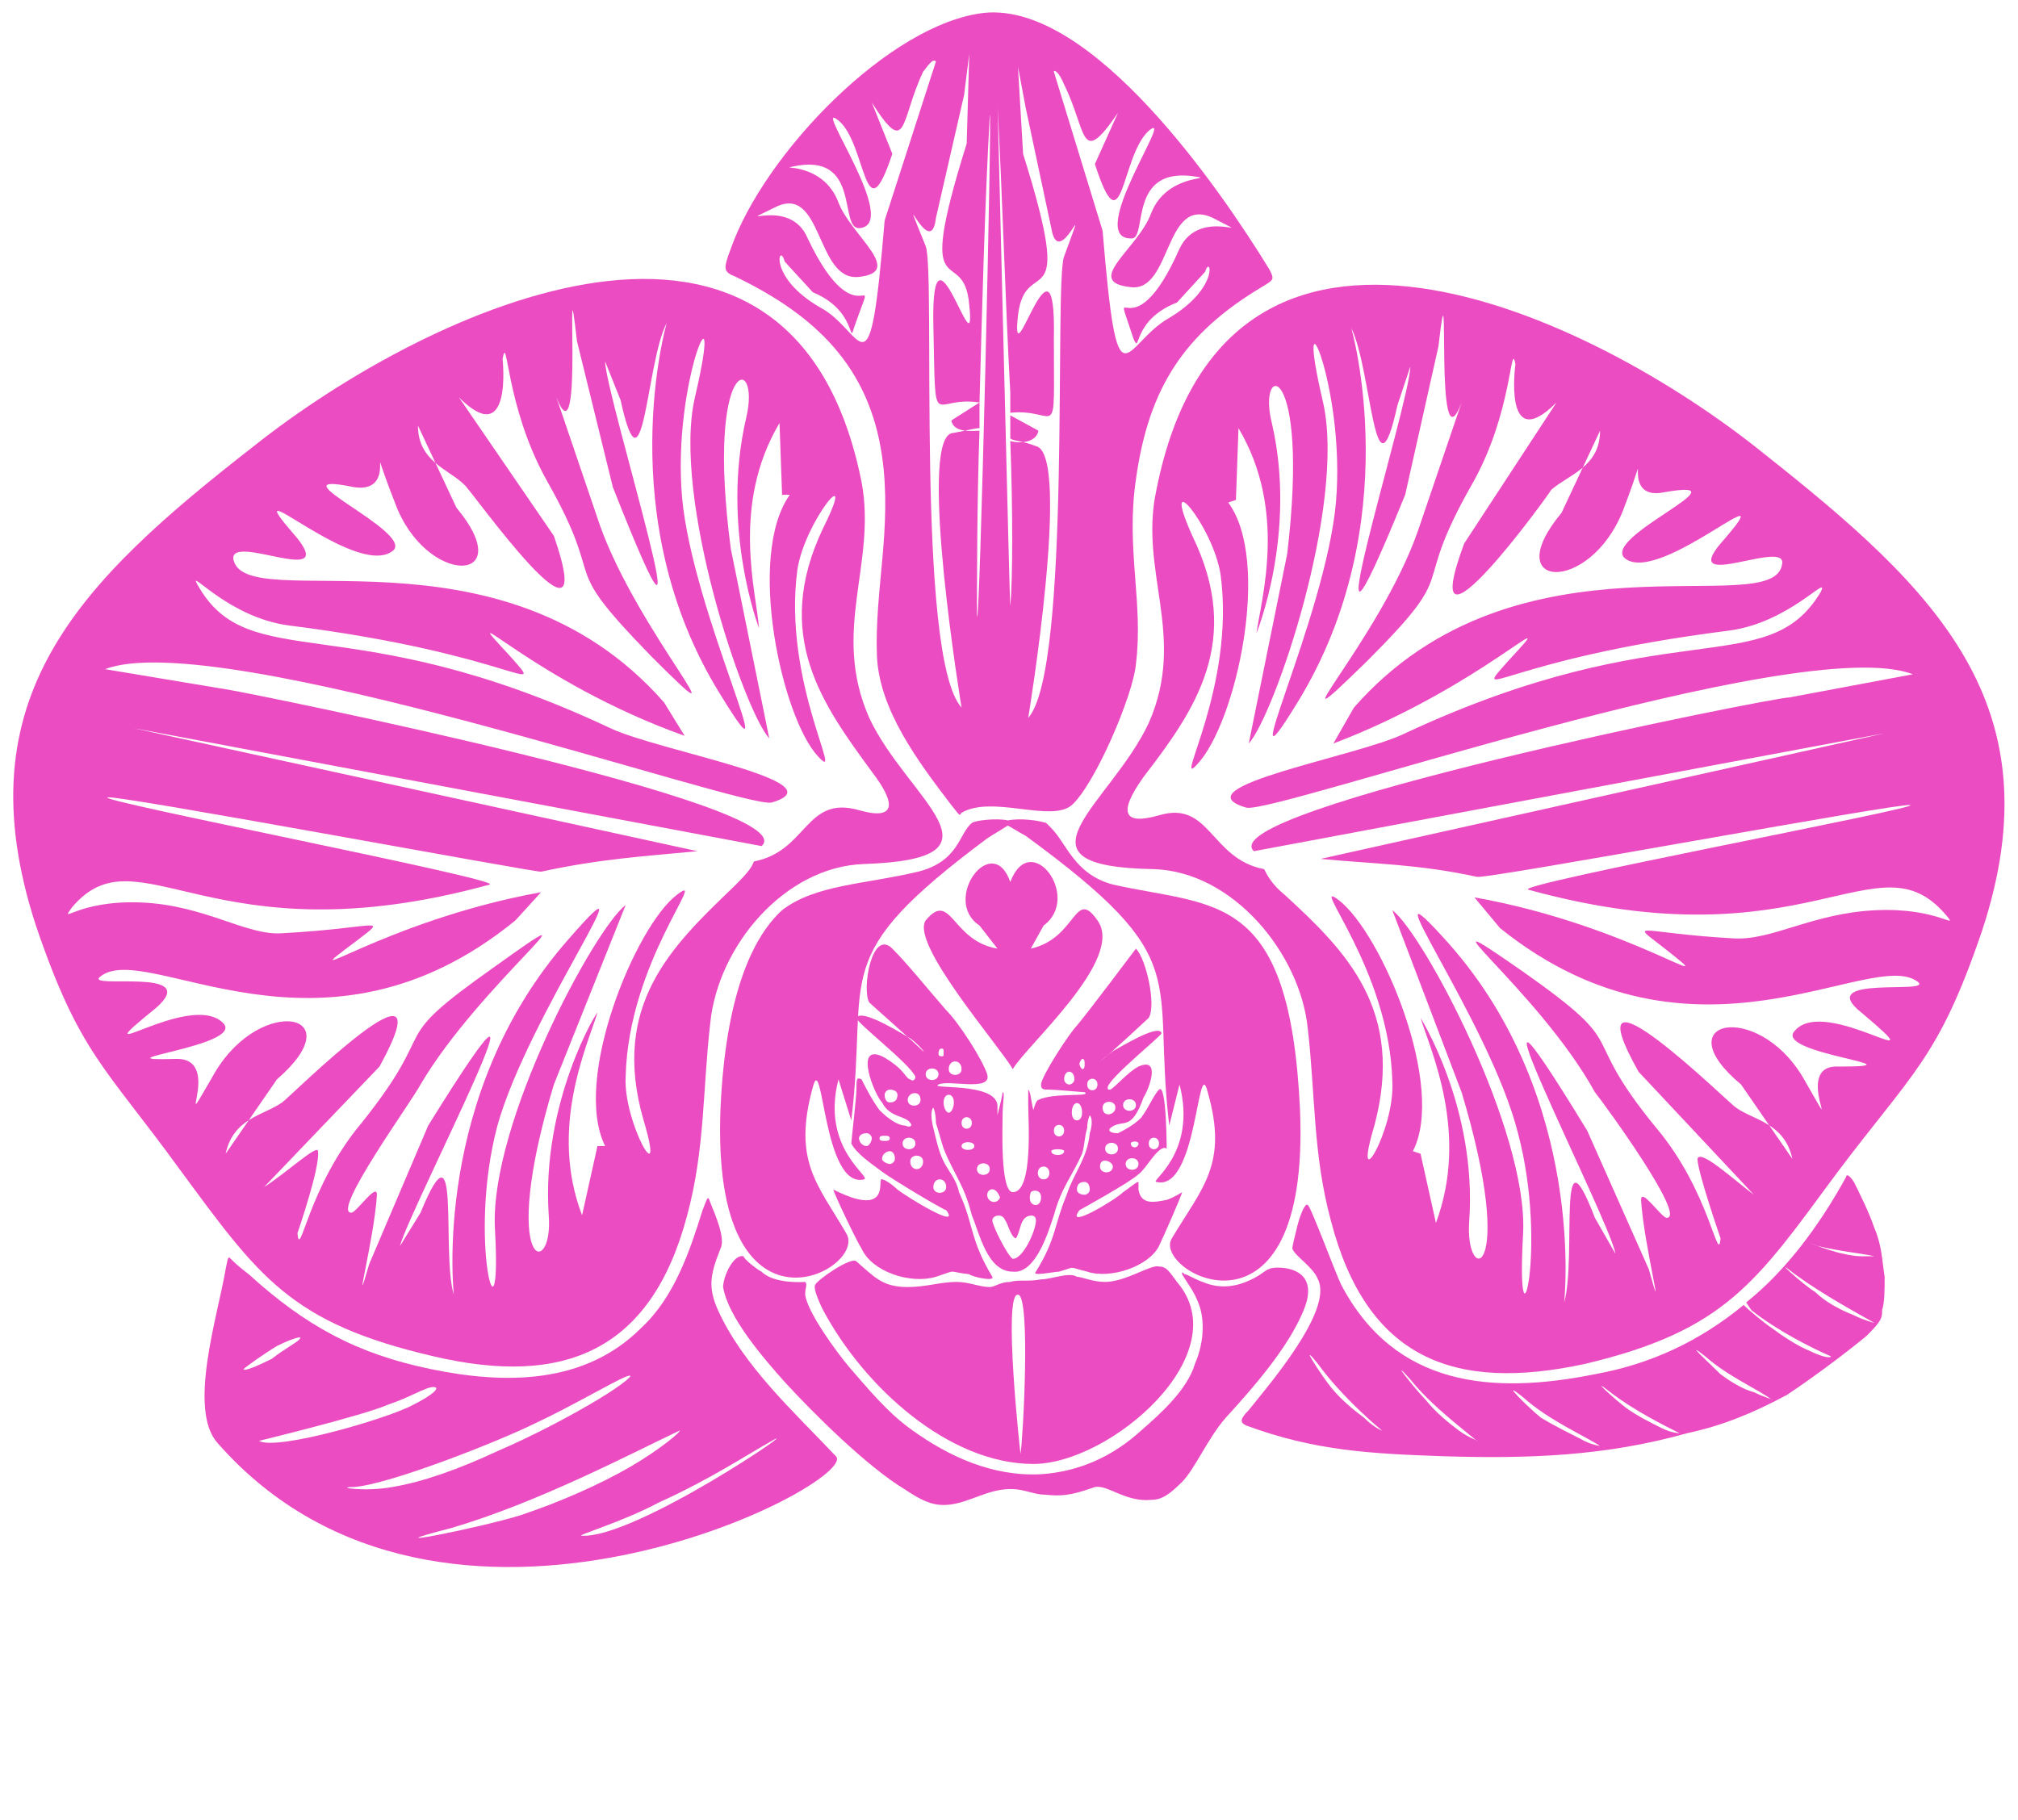 <svg xmlns="http://www.w3.org/2000/svg" xmlns:xlink="http://www.w3.org/1999/xlink" xml:space="preserve" version="1.1" style="shape-rendering:geometricPrecision;text-rendering:geometricPrecision;image-rendering:optimizeQuality;" viewBox="-5 -5 787 710" x="0px" y="0px" fill-rule="evenodd" clip-rule="evenodd"><defs><style type="text/css">
   
    .fil0 {fill: #EC4CC2}
   
  </style></defs><g><path class="fil0" d="M443 277c15,-34 -4,-59 3,-91 27,-136 169,-69 237,-14 67,53 114,98 85,186 -17,50 -27,55 -57,95 -31,42 -43,61 -98,74 -51,11 -85,-2 -99,-56 -7,-26 -6,-49 -9,-75 -3,-29 -29,-61 -60,-62 -59,-1 -17,-25 -2,-57zm-2 21c20,-26 39,-53 19,-94 -13,-29 8,-4 11,15 6,44 -19,85 -9,74 15,-16 29,-79 12,-102l3 -1 1 -28c19,32 9,66 7,80 0,0 16,-39 6,-82 -6,-24 15,-25 6,51l-15 74c10,-11 38,-93 29,-133 -12,-51 9,-7 5,39 -4,45 -42,122 -15,78 43,-70 21,-146 21,-146 8,16 9,71 18,30l5 -15c0,14 -44,153 -2,50l13 -58c5,-44 -2,51 9,22l-17 50c-15,43 -60,90 -20,51 38,-38 16,-25 41,-69 16,-28 15,-57 17,-47 0,0 -5,36 16,15l-36 55c-20,54 33,-19 34,-21 7,-6 19,-9 19,-23l-15 32c-25,30 11,32 24,-1 13,-34 -3,-3 16,-7 34,-6 -26,18 -15,26 14,10 64,-37 37,-6 -16,19 26,-2 24,8 -3,23 -103,-17 -167,56l-8 14c58,-22 92,-58 68,-32 -15,17 -1,-1 86,-12 24,-3 40,-23 36,-15 -21,35 -59,7 -162,55 -18,9 -89,21 -62,29 10,3 216,-69 260,-52l-48 9c-7,0 -226,44 -209,60l246 -46 -220 49c21,2 38,2 61,7 4,1 165,-29 169,-28 5,1 -155,31 -149,33 109,30 136,-22 163,10 5,6 -3,-3 -27,-2 -25,1 -41,12 -56,11 -36,-2 -41,-7 -28,3 28,22 -11,-8 -73,-19l10 12c76,61 145,7 163,21 6,5 -41,-3 -22,12 32,27 -14,-7 -26,7 -9,9 52,14 17,14 -19,-1 4,35 -14,4 -18,-30 -54,-22 -24,3l20 29c-3,-14 -15,-15 -22,-20 -2,-1 -66,-64 -38,-14l45 48c-8,-6 -21,-18 -22,-14 0,5 9,31 9,31 -1,11 -4,-18 -25,-43 -32,-39 -8,-30 -52,-61 -46,-32 6,7 28,47 4,5 36,49 28,49 -2,0 -10,-12 -10,-7 1,17 10,52 3,27l-24 -54c-58,-95 9,35 11,48l-8 -14c-15,-39 -7,16 -12,33 0,0 9,-79 -45,-140 -35,-39 16,30 27,74 12,45 -1,92 2,39 2,-40 -39,-117 -51,-126l27 71c22,73 1,76 3,50 3,-44 -19,-79 -19,-79 4,13 19,45 6,80l-6 -27 -3 -1c13,-25 -12,-85 -29,-98 -12,-9 20,27 21,71 1,19 -16,47 -7,17 12,-45 -11,-68 -35,-90 -5,-4 -7,-8 -8,-10 -21,-4 -21,-27 -41,-21 -14,4 -16,-1 -6,-15z"/><path class="fil0" d="M334 275c-15,-34 3,-60 -3,-92 -27,-135 -169,-68 -237,-14 -68,53 -114,98 -85,187 17,50 27,55 56,95 31,42 43,60 99,73 51,12 85,-2 99,-55 7,-26 6,-49 9,-75 3,-30 29,-61 60,-62 59,-2 17,-25 2,-57zm1 21c-19,-26 -39,-53 -19,-95 14,-28 -7,-3 -10,16 -6,44 19,85 8,73 -14,-15 -28,-78 -11,-102l-3 0 -1 -28c-19,32 -9,66 -8,80 0,0 -15,-39 -5,-82 6,-25 -16,-25 -6,51l15 74c-10,-11 -38,-94 -29,-133 12,-51 -9,-7 -5,39 4,45 42,121 15,77 -43,-69 -21,-145 -21,-145 -8,15 -9,71 -18,30l-6 -15c0,13 44,153 3,49l-14 -57c-5,-44 3,50 -8,22l17 50c15,42 59,90 20,51 -38,-39 -16,-25 -41,-69 -16,-29 -15,-58 -17,-47 0,0 4,36 -17,15l37 54c19,55 -33,-19 -35,-20 -6,-6 -18,-9 -18,-23l15 32c25,30 -12,31 -24,-2 -13,-33 3,-3 -16,-6 -34,-7 25,18 15,25 -15,11 -64,-36 -37,-5 15,19 -26,-2 -25,8 4,23 104,-17 168,56l8 13c-59,-21 -92,-57 -68,-31 15,17 1,-1 -86,-12 -24,-3 -40,-23 -36,-16 20,36 59,8 161,56 19,9 90,21 63,29 -10,3 -216,-69 -260,-52l48 8c7,1 226,45 208,61l-245 -46 220 48c-21,2 -38,3 -61,8 -4,0 -165,-30 -169,-29 -6,1 154,32 149,34 -109,30 -137,-22 -163,9 -5,7 2,-3 27,-2 25,1 41,13 55,12 37,-2 42,-7 29,3 -28,21 11,-8 72,-19l-10 11c-76,62 -144,7 -162,22 -6,5 40,-4 22,12 -32,26 13,-7 26,6 9,9 -52,15 -18,14 19,0 -3,36 15,5 18,-30 54,-23 24,3l-20 29c3,-14 15,-15 22,-20 2,-1 66,-65 38,-14l-45 47c8,-5 21,-17 21,-14 1,6 -8,32 -8,32 1,11 4,-18 25,-43 32,-40 8,-30 52,-61 46,-33 -6,7 -29,46 -3,6 -35,50 -27,50 2,0 10,-12 10,-7 -1,17 -10,51 -3,27l23 -54c59,-95 -8,34 -11,47l8 -13c16,-39 8,16 13,32 0,0 -9,-78 45,-139 34,-39 -16,30 -28,73 -12,45 2,92 -1,40 -2,-41 39,-117 51,-126l-28 70c-22,73 0,76 -2,51 -3,-44 19,-80 19,-79 -4,13 -19,45 -6,79l6 -27 3 0c-13,-26 12,-86 28,-98 13,-10 -19,26 -20,71 -1,18 16,47 7,17 -13,-45 11,-68 35,-91 4,-4 7,-7 8,-10 21,-4 20,-26 41,-20 14,4 15,-2 5,-15z"/><path class="fil0" d="M280 92c13,-37 62,-88 99,-92 42,-4 92,69 111,100 2,4 2,4 -3,7 -30,18 -44,39 -49,75 -4,27 3,48 0,72 -1,12 -16,47 -25,55 -8,7 -31,-4 -43,3 -1,1 0,2 -4,-3 -13,-17 -28,-37 -29,-58 -1,-26 6,-50 2,-78 -5,-35 -26,-55 -57,-70 -5,-2 -5,-3 -2,-11zm130 -64c9,18 6,33 21,11l-9 20c11,34 10,-3 21,-13 11,-9 -25,42 -7,42 7,1 -2,-29 26,-24 6,1 -12,-1 -18,14 -5,14 -27,27 -8,29 16,2 13,-36 32,-27 19,10 -5,-5 -13,12 -19,43 -27,7 -18,35 3,7 -1,-7 17,-14l11 -12c2,-7 6,6 -14,18 -18,10 -20,38 -26,-34l-19 -62c0,-1 2,0 4,5zm-55 -5c-9,19 -6,34 -20,12l8 20c-11,33 -10,-4 -21,-13 -11,-9 25,41 8,42 -8,0 1,-30 -26,-24 -6,1 12,-2 18,14 5,13 26,27 8,29 -17,2 -14,-37 -33,-27 -18,9 6,-5 13,12 20,42 28,6 18,35 -2,7 1,-7 -16,-14l-11 -12c-2,-8 -7,6 14,18 17,9 19,38 25,-34l20 -62c-1,-1 -2,0 -5,4zm18 -7l-1 35c-21,67 -1,38 1,63 3,28 -15,-40 -14,8 1,44 -1,27 18,30 1,-36 2,-76 4,-112 1,-6 -4,207 -5,195 0,-10 0,-45 1,-72 -3,0 -10,1 -11,-4l11 -7 0 0 0 10c-2,0 -5,1 -11,2 -13,4 4,107 4,107 -18,-20 -10,-170 -14,-180 -12,-30 2,7 4,-11l11 -48 2 -16zm11 20c0,-7 5,206 5,195 1,-9 1,-38 0,-64 3,1 10,1 11,-4l-11 -6 0 9c1,1 5,1 10,3 14,3 -3,106 -3,106 17,-19 10,-170 14,-180 11,-30 -2,7 -5,-11l-10 -47 -3 -16 2 34c21,67 1,38 -2,63 -3,28 15,-40 14,9 0,43 2,27 -17,29l0 -8c-2,-36 -3,-76 -5,-112z"/><path class="fil0" d="M374 316c-5,4 -5,15 -21,19 -21,5 -40,5 -53,15 -12,11 -22,34 -24,77 -4,97 58,63 49,49 -11,-19 -21,-28 -13,-57 4,-15 4,40 20,36 3,-1 -17,-12 -10,-39l5 16c7,-58 -10,-63 53,-110 3,-2 5,-3 8,-5 2,1 5,3 7,4 67,49 49,54 56,113l4 -16c7,27 -12,38 -9,38 16,4 16,-51 20,-35 8,28 -2,37 -14,57 -8,13 54,47 50,-50 -4,-86 -33,-79 -73,-88 -15,-4 -18,-16 -24,-22 -1,-1 -1,-1 -2,-2 -3,-1 -10,-2 -15,-1l0 0c-4,-1 -13,0 -14,1z"/><path class="fil0" d="M343 365c6,6 14,16 21,24 5,5 14,19 16,25 2,7 -15,2 -19,4 -4,2 22,-1 23,8 0,1 0,3 0,4 1,-4 2,-8 2,-9 1,0 0,4 0,9 0,4 -1,30 4,30 8,0 6,-28 6,-34 0,-5 0,-6 0,-6 1,1 1,4 2,8 0,0 1,-4 2,-4 6,-3 21,-1 18,-3 -1,0 -11,-1 -14,-1 -2,0 -3,0 -3,-2 0,-3 11,-20 14,-23 5,-6 23,-30 23,-30 4,4 8,22 5,27 0,0 -16,15 -19,17 -1,1 1,-1 5,-4 2,-1 18,-11 19,-7 0,1 -20,17 -21,21 0,1 0,1 1,1 2,-1 7,-7 11,-9 9,-4 4,9 2,12 -5,14 -8,8 -13,12 -1,1 0,2 3,2 2,-1 6,-3 9,-6 3,-4 5,-9 7,-11 3,-3 3,24 3,23 -3,-2 -8,8 -11,10 -3,3 -23,14 -23,14 -6,8 14,-4 17,-7 3,-2 5,-4 6,-4 0,0 0,0 0,1 0,0 0,1 0,2 1,6 6,5 11,4 3,-1 6,-3 6,-3 0,1 -8,19 -9,21 -4,8 -19,13 -28,10 -8,-2 -4,-2 -11,0 -2,0 -11,2 -9,0 8,-13 7,-18 12,-30 3,-9 8,-14 9,-24 1,-3 1,-6 0,-7 0,0 -1,2 -1,5 -1,3 -1,7 -2,10 -4,9 -8,13 -11,24 -2,6 -7,23 -16,22 -10,0 -13,-15 -16,-22 -3,-12 -7,-16 -11,-26 -1,-3 -2,-7 -3,-10 0,-4 -1,-6 -1,-6 -1,1 -1,4 0,8 1,4 2,9 4,13 2,4 5,7 6,12 6,13 4,18 13,33 1,2 -8,0 -9,-1 -9,-1 -4,-2 -13,1 -10,3 -25,-2 -29,-11 -2,-3 -11,-22 -11,-23 0,0 4,2 7,3 15,5 10,-8 12,-7 1,0 4,2 6,4 4,3 25,16 19,8 -1,0 -21,-12 -25,-15 -4,-3 -10,-7 -12,-11 0,-1 2,-18 2,-21 0,-4 0,-5 2,-4 1,2 4,8 7,12 3,3 7,6 10,6 2,1 3,0 2,-1 -2,-3 -8,-2 -11,-8 -3,-3 -11,-23 0,-18 2,1 5,3 7,5 2,2 3,4 4,4 1,1 2,0 2,-1 -2,-5 -23,-21 -23,-23 2,-4 19,7 21,8 4,3 6,6 5,5 -3,-3 -20,-18 -21,-19 -3,-5 1,-29 9,-21zm39 106c0,2 6,14 8,15 4,0 9,-11 9,-15 0,-3 -4,-2 -5,0 -1,1 -2,7 -3,7 -2,-1 -3,-6 -4,-7 -1,-3 -5,-2 -5,0zm15 -11c-1,3 0,5 2,5 1,0 2,-1 2,-3 0,-3 -3,-3 -4,-2zm-12 2c-1,3 -5,2 -5,-1 0,-2 3,-4 5,1zm33 -6c-2,0 -3,1 -3,3 0,1 1,2 3,2 1,0 2,-1 2,-2 0,-2 -1,-3 -2,-3zm18 -15c0,2 3,2 3,0 0,-1 -3,-1 -3,0zm-10 2c0,3 5,3 5,0 0,-3 -5,-3 -5,0zm-2 7c0,3 5,3 5,0 0,-2 -5,-4 -5,0zm10 -1c0,3 5,3 5,0 0,-3 -5,-3 -5,0zm9 -8c0,3 4,3 4,0 0,-3 -4,-3 -4,0zm-10 -15c0,3 5,3 5,0 0,-3 -5,-3 -5,0zm-8 1c0,-3 5,-3 5,0 0,3 -5,4 -5,0zm-8 -19c0,0 -1,1 -1,2 0,1 1,2 1,2 1,0 1,-1 1,-2 0,-1 0,-2 -1,-2zm-5 5c-1,0 -2,1 -2,3 0,1 1,2 2,2 1,0 2,-1 2,-2 0,-2 -1,-3 -2,-3zm7 5c0,3 4,3 4,0 0,-3 -4,-3 -4,0zm-17 32c-3,0 -3,5 0,5 3,0 3,-5 0,-5zm11 -21c0,4 4,4 4,0 0,-5 -4,-5 -4,0zm-8 15c0,-1 5,-1 5,0 0,2 -5,2 -5,0zm1 -8c0,3 4,3 4,0 0,-3 -4,-3 -4,0zm-42 22c0,3 -5,3 -5,0 0,-4 5,-4 5,0zm-24 -20c1,0 2,0 2,1 0,1 -1,1 -2,1 -1,0 -2,0 -2,-1 0,-1 1,-1 2,-1zm12 3c0,3 -5,3 -5,0 0,-3 5,-3 5,0zm3 7c0,4 -5,4 -5,0 0,-3 5,-3 5,0zm-13 -4c1,0 2,1 2,3 0,1 -1,2 -2,2 -1,0 -3,-1 -3,-2 0,-2 2,-3 3,-3zm-9 -7c1,0 2,1 2,2 0,1 -1,3 -2,3 -2,0 -3,-2 -3,-3 0,-1 1,-2 3,-2zm9 -17c2,0 3,1 3,2 0,2 -1,3 -3,3 -1,0 -2,-1 -2,-3 0,-1 1,-2 2,-2zm12 4c0,-4 -5,-3 -5,0 0,3 5,3 5,0zm8 -20c1,0 1,0 1,2 0,1 0,1 -1,1 0,0 -1,0 -1,-1 0,-2 1,-2 1,-2zm8 8c0,3 -5,3 -5,0 0,-4 5,-4 5,0zm-9 2c0,3 -5,3 -5,0 0,-3 5,-3 5,0zm20 37c0,3 -5,3 -5,0 0,-3 5,-3 5,0zm-14 -26c0,2 -1,4 -2,4 -1,0 -2,-2 -2,-4 0,-4 4,-4 4,0zm8 17c0,-2 -5,-2 -5,0 0,2 5,2 5,0zm-1 -9c0,3 -4,3 -4,0 0,-3 4,-3 4,0z"/><path class="fil0" d="M382 452c0,0 1,1 1,2 0,1 -1,2 -1,2 -1,0 -2,-1 -2,-2 0,-1 1,-2 2,-2z"/><path class="fil0" d="M349 469c2,0 3,2 3,4 0,1 -1,3 -3,3 -2,0 -3,-2 -3,-3 0,-2 1,-4 3,-4z"/><path class="fil0" d="M389 339c-7,-20 -27,7 -12,17l7 9c-18,-3 -18,-23 -28,-11 -6,9 28,48 34,58 5,-9 44,-43 33,-58 -9,-13 -8,7 -26,11l5 -9c15,-11 -5,-38 -13,-17z"/><path class="fil0" d="M313 496c1,-2 14,-11 16,-9 7,6 10,10 20,10 7,0 13,-2 19,-2 5,0 9,2 13,2 2,0 4,-2 8,-2 3,-1 7,0 12,-1 4,0 11,-3 14,-1 2,0 6,2 11,2 8,0 18,-7 21,-6 3,0 4,2 7,6 24,28 -26,71 -56,71 -33,0 -66,-30 -82,-60 -2,-4 -4,-9 -3,-10zm79 4c-6,-1 1,63 1,62 1,-6 4,-62 -1,-62z"/><path class="fil0" d="M457 492c1,0 4,2 7,3 7,3 14,2 21,-2 2,-1 4,-3 5,-3 0,-1 22,-3 13,17 -6,14 -19,29 -30,41 -7,8 -12,20 -17,25 -5,5 -8,7 -12,7 -10,1 -17,-6 -22,-5 -6,2 -11,4 -19,3 -6,0 -9,-3 -17,-2 -8,1 -15,6 -23,6 -5,0 -9,-2 -15,-6 -15,-9 -36,-30 -47,-42 -8,-9 -22,-25 -24,-37 0,-4 4,-13 8,-12 0,1 5,5 7,6 5,5 17,4 17,4 1,1 0,2 0,5 1,7 12,22 17,28 7,8 15,18 25,25 14,10 31,18 50,17 15,-1 28,-7 39,-17 8,-7 18,-16 21,-26 3,-7 4,-15 2,-22 -2,-6 -4,-8 -7,-13 0,-1 0,-1 1,0z"/><path class="fil0" d="M518 496c21,40 59,43 99,35 22,-4 41,-13 58,-27 2,2 8,7 11,9 4,3 10,7 15,9 4,2 8,3 8,2 -7,-3 -21,-10 -31,-18l-2 -3c15,-12 28,-29 39,-49 0,-1 1,-1 3,2 2,4 6,12 8,18 3,7 3,13 4,19 0,5 0,10 -1,13 0,3 0,4 -6,10 -6,5 -19,15 -31,23 -13,7 -25,12 -39,15 -32,9 -62,10 -95,9 -28,-1 -50,-2 -77,-12 -2,-1 -3,-2 1,-6 8,-10 33,-39 27,-51 -2,-5 -9,-9 -10,-12 0,-1 1,-5 2,-9 1,-4 3,-9 4,-8 1,0 11,27 13,31zm-9 31c8,11 19,21 25,26 0,0 -3,-1 -7,-5 -4,-3 -9,-7 -13,-12 -4,-5 -13,-19 -5,-9zm36 6c8,10 20,19 26,24 1,0 -3,-1 -7,-4 -4,-3 -9,-7 -13,-12 -4,-4 -15,-18 -6,-8zm44 7c10,9 24,15 30,19 1,0 -3,0 -8,-3 -4,-2 -10,-5 -15,-8 -5,-4 -17,-16 -7,-8zm34 -2c9,7 21,13 27,16 0,0 -3,0 -7,-2 -4,-2 -10,-5 -14,-8 -4,-3 -15,-13 -6,-6zm37 -14c9,8 21,13 26,17 1,0 -3,-1 -7,-3 -4,-1 -9,-4 -13,-7 -4,-4 -15,-14 -6,-7zm35 -32c11,8 24,15 31,19 0,0 -4,-1 -8,-3 -5,-2 -11,-5 -15,-9 -5,-3 -18,-15 -8,-7zm9 -11c8,2 18,3 22,4 1,0 -2,0 -5,0 -3,0 -8,-1 -11,-2 -4,-1 -14,-5 -6,-2z"/><path class="fil0" d="M272 464c-1,-3 -1,-2 -3,3 -5,16 -11,34 -24,46 -22,22 -53,22 -82,16 -29,-6 -49,-17 -71,-37 -4,-3 -6,-5 -7,-6 -1,-1 -1,-1 -2,4 -3,18 -15,55 -3,68 88,100 251,15 241,5 -16,-17 -36,-35 -46,-57 -4,-9 -3,-14 1,-24 2,-4 -2,-13 -4,-18zm-182 65c1,-1 8,-6 13,-9 6,-3 10,-4 9,-3 0,1 -6,4 -11,8 -6,3 -11,5 -11,4zm6 28c0,0 41,-10 50,-14 9,-3 15,-7 18,-7 3,0 0,3 -8,7 -9,5 -53,18 -60,14zm143 -25c-5,2 -22,12 -35,18 -14,7 -57,24 -71,25 -8,0 4,2 15,0 12,-2 26,-7 41,-14 14,-6 29,-14 39,-20 10,-6 16,-11 11,-9zm57 25c-9,5 -24,15 -44,24 -15,8 -33,13 -30,13 21,1 88,-45 74,-37zm-125 34c34,-10 70,-29 89,-38 1,0 -7,7 -19,14 -12,7 -28,14 -43,19 -16,5 -62,14 -27,5z"/></g></svg>